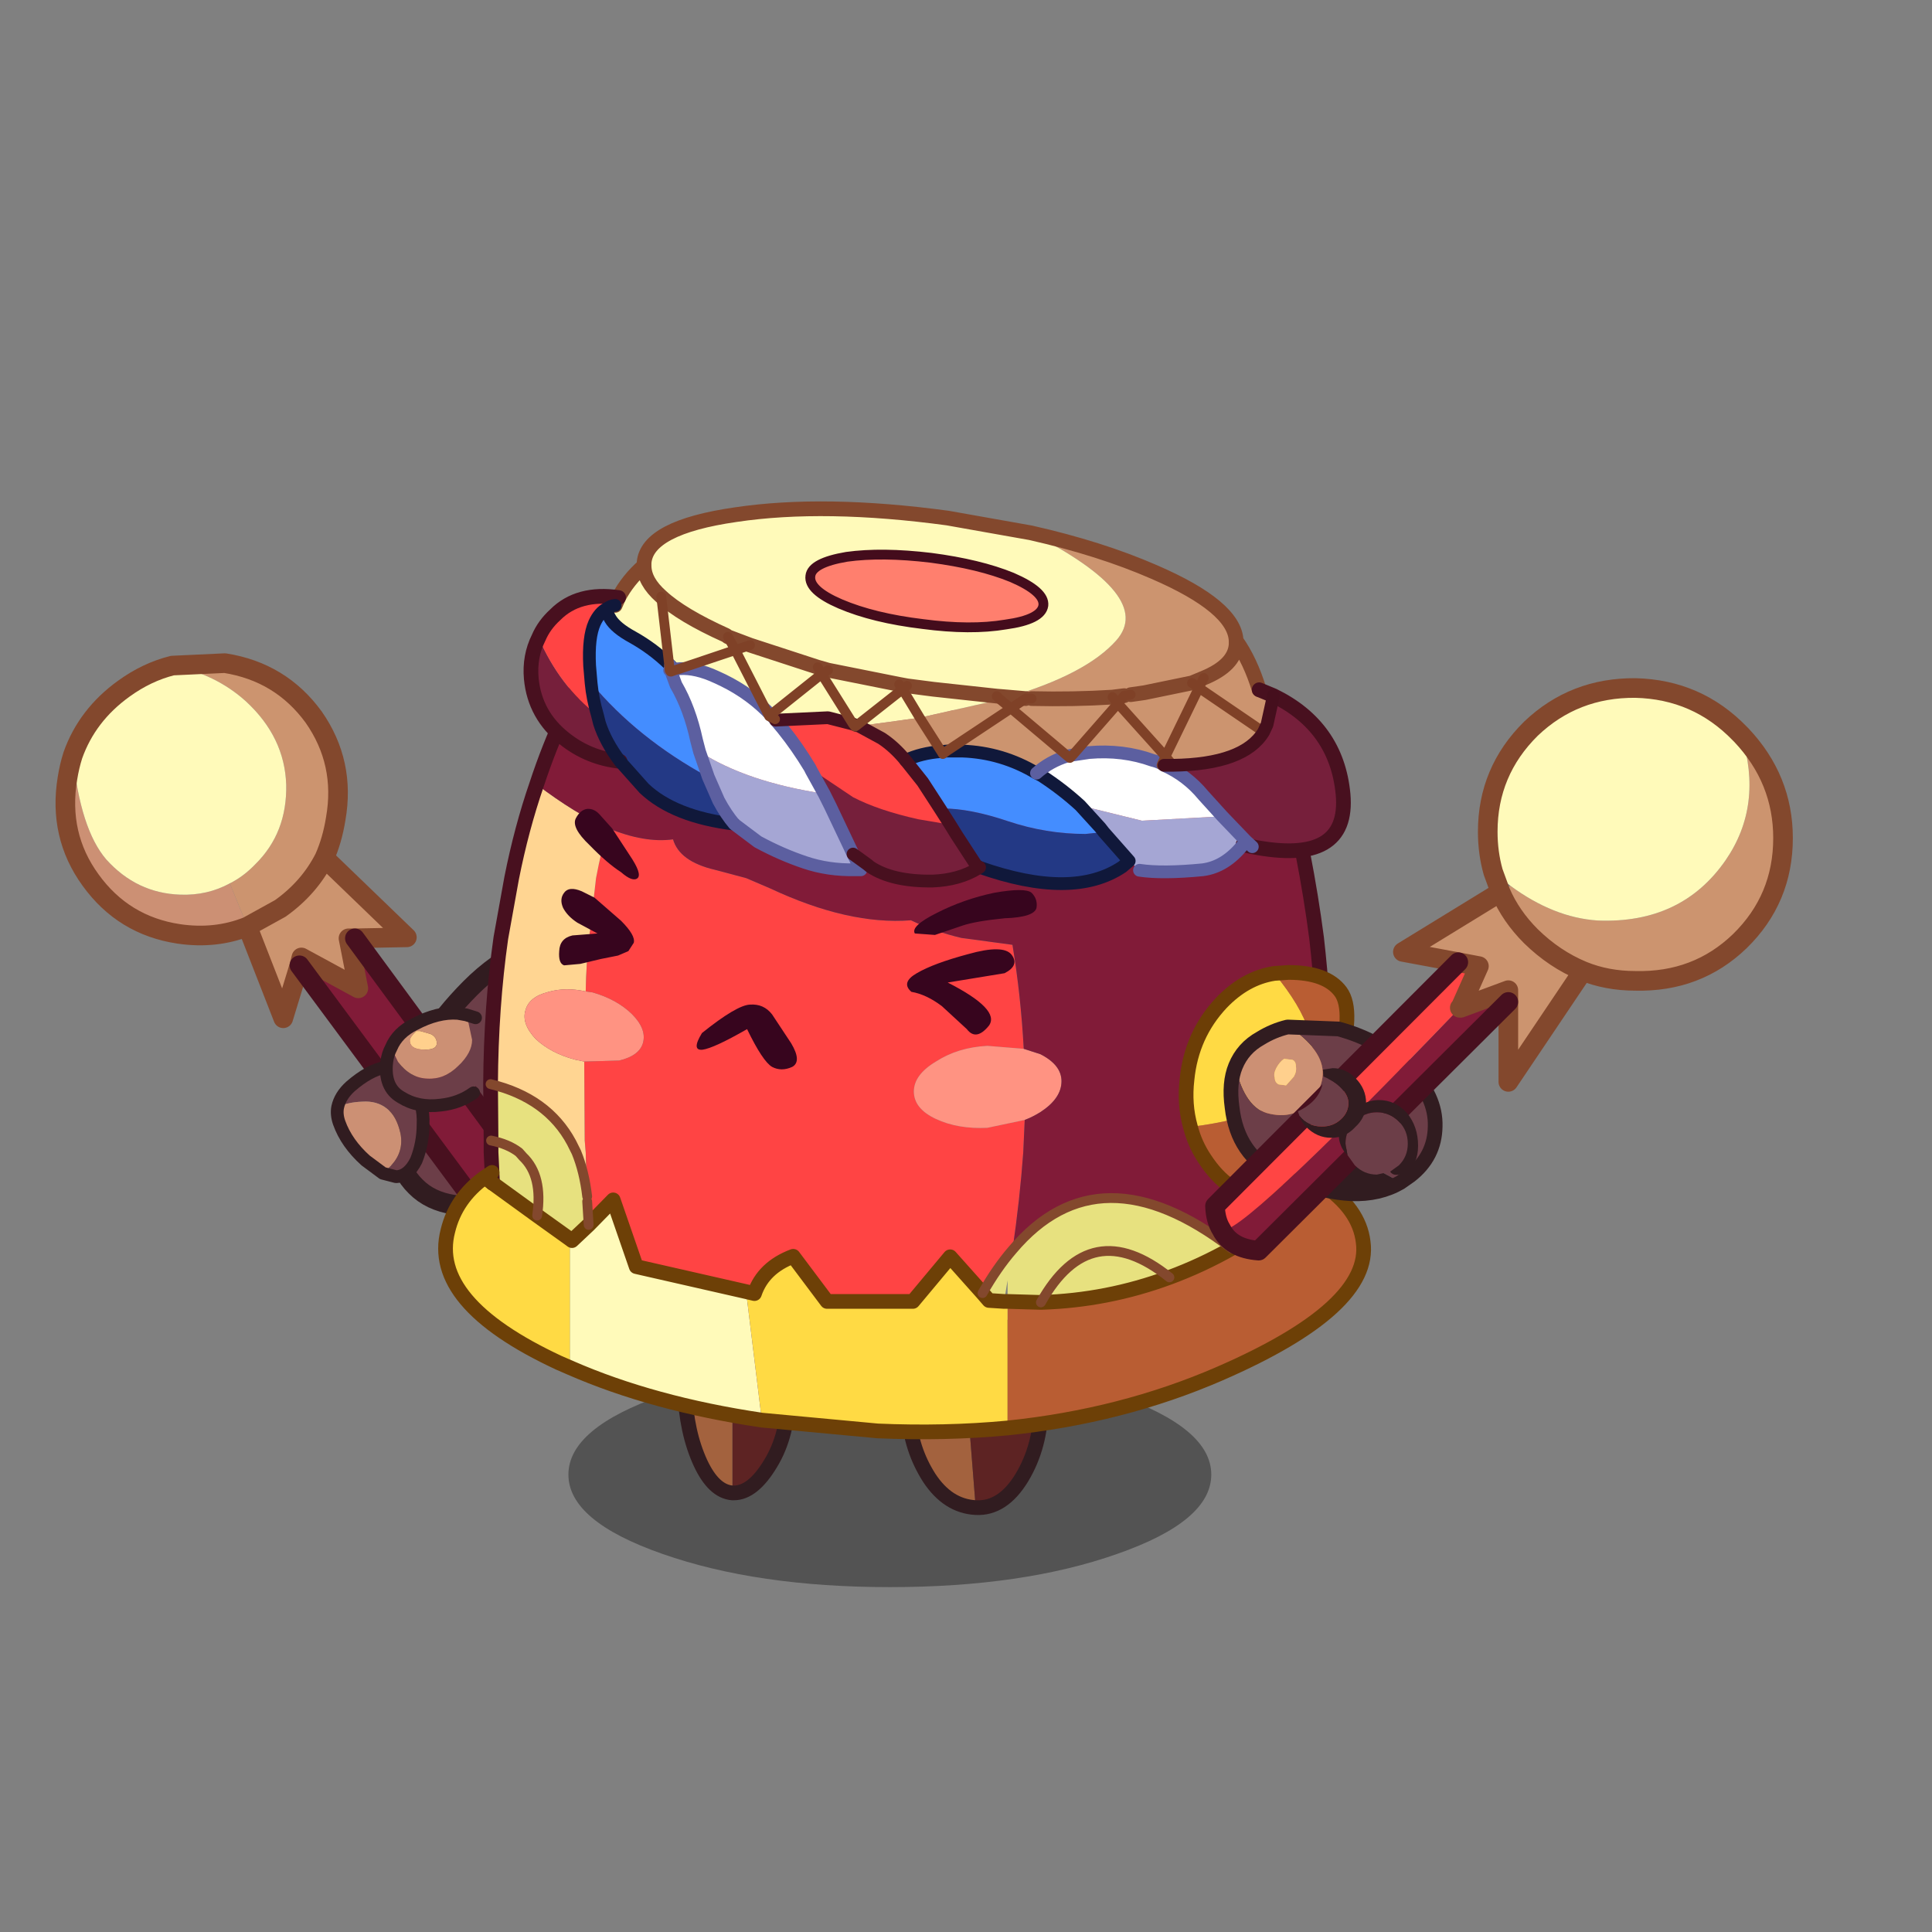 <svg xmlns:ffdec="https://www.free-decompiler.com/flash" xmlns:xlink="http://www.w3.org/1999/xlink" ffdec:objectType="frame" height="90" width="90" xmlns="http://www.w3.org/2000/svg"><rect width="100%" height="100%" fill="#808080" stroke="none"/><use ffdec:characterId="19" height="53.3" transform="translate(-1.15 21.3)" width="92.05" xlink:href="#a"/><defs><g id="a" transform="translate(1.15 -21.3)"><use ffdec:characterId="1" height="28.75" transform="matrix(.393 0 0 .364 26.479 63.469)" width="76.2" xlink:href="#b"/><use ffdec:characterId="3" height="29.1" transform="translate(17.993 43.343) scale(.457)" width="29.25" xlink:href="#c"/><use ffdec:characterId="5" height="63.1" transform="translate(2.593 30.343) scale(.457)" width="53.15" xlink:href="#d"/><use ffdec:characterId="7" height="21.95" transform="translate(31.557 59.857) scale(.457)" width="12.05" xlink:href="#e"/><use ffdec:characterId="9" height="21.15" transform="translate(41.957 60.907) scale(.457)" width="15.05" xlink:href="#f"/><use ffdec:characterId="11" height="95.6" transform="translate(20.407 23.357) scale(.457)" width="95.1" xlink:href="#g"/><use ffdec:characterId="12" height="26.55" transform="translate(26.05 37.681) scale(.457)" width="48.7" xlink:href="#h"/><use ffdec:characterId="14" height="24.35" transform="translate(54.907 44.957) scale(.457)" width="17.9" xlink:href="#i"/><use ffdec:characterId="16" height="18.7" transform="translate(57.007 47.407) scale(.457)" width="22.3" xlink:href="#j"/><use ffdec:characterId="18" height="59.35" transform="translate(56.143 31.593) scale(.457)" width="59.9" xlink:href="#k"/></g><g id="l"><path d="M26.95 11.75q-.7 3.9-4.7 8.6-4 4.7-10.55 6.2Q4.95 28.1 2 25.1q-3.05-3-1.4-9.05Q2.2 10.3 7.55 4.9 12.9-.45 18.65.05q5.8.3 7.45 4 1.75 3.6.85 7.7" fill="#6c3e48" fill-rule="evenodd" transform="translate(1 1)"/><path d="M27.95 12.75q-.7 3.9-4.7 8.6-4 4.7-10.55 6.2Q5.95 29.1 3 26.1q-3.05-3-1.4-9.05Q3.2 11.3 8.55 5.9 13.9.55 19.65 1.05q5.8.3 7.45 4 1.75 3.6.85 7.7z" fill="none" stroke="#311c20" stroke-linecap="round" stroke-linejoin="round" stroke-width="2"/></g><g id="m"><path d="M18.55 27.05q-3.25 1.3-7 .75-5.65-.85-9-5.5Q-.75 17.75.2 11.95.4 10.7.75 9.6q.75 7.5 3.4 10.6 3.1 3.45 7.55 3.6 2.75.1 5.05-1.15l1.8 4.4" fill="#cc9074" fill-rule="evenodd" transform="translate(1 1)"/><path d="M29.5 28.25 51.15 57.7q-1 3.7-5 3.4L23.85 31l.2-.8 5.8 3.15-1-5.1h.65" fill="#811b38" fill-rule="evenodd" transform="translate(1 1)"/><path d="M10.9.45 16.25.2q5.7.9 9.05 5.5 3.25 4.65 2.25 10.35-.35 2.2-1.15 4l8.4 8.1-5.3.1h-.65l1 5.1-5.8-3.15-.2.8-1.65 5.4-3.65-9.35-1.8-4.4q1.4-.7 2.6-1.95 3.25-3.2 3.15-8.1-.15-4.85-4.1-8.5-3.1-2.8-7.5-3.65m15.5 19.6q-1.55 3.05-4.5 5.15l-3.35 1.85 3.35-1.85q2.95-2.1 4.5-5.15" fill="#cc946f" fill-rule="evenodd" transform="translate(1 1)"/><path d="M.75 9.6q1.45-4.1 5.2-6.8Q8.3 1.1 10.9.45q4.4.85 7.5 3.65 3.95 3.65 4.1 8.5.1 4.9-3.15 8.1-1.2 1.25-2.6 1.95-2.3 1.25-5.05 1.15-4.45-.15-7.55-3.6Q1.5 17.1.75 9.6" fill="#fffaba" fill-rule="evenodd" transform="translate(1 1)"/><path d="m11.9 1.45 5.35-.25q5.7.9 9.05 5.5 3.25 4.65 2.25 10.35-.35 2.2-1.15 4l8.4 8.1-5.3.1h-.65l1 5.1-5.8-3.15-.2.8-1.65 5.4-3.65-9.35q-3.25 1.3-7 .75-5.65-.85-9-5.5-3.3-4.55-2.35-10.35.2-1.25.55-2.35 1.45-4.1 5.2-6.8Q9.3 2.1 11.9 1.45m7.65 26.6 3.35-1.85q2.95-2.1 4.5-5.15" fill="none" stroke="#83482d" stroke-linecap="round" stroke-linejoin="round" stroke-width="2"/><path d="M30.5 29.25 52.15 58.7q-1 3.7-5 3.4L24.85 32" fill="none" stroke="#48101f" stroke-linecap="round" stroke-linejoin="round" stroke-width="2"/><path d="M27.75 45.45q.25-1.15 1.3-2.1 1.9-1.65 3.55-1.95 1.7-.3 2.85 1.75 1.1 2 1 4.05 0 1.95-.7 3.7-.8 1.6-2.05 1.65l-1.35-.35.9-.85q1.25-1.4.9-3.2-.4-1.8-1.4-2.55-1-.8-2.5-.7-1.45.05-2.5.55" fill="#6c3e48" fill-rule="evenodd" transform="translate(1 1)"/><path d="m32.35 52.2-1.75-1.3q-1.95-1.75-2.7-3.85-.3-.85-.15-1.6 1.05-.5 2.5-.55 1.5-.1 2.5.7 1 .75 1.4 2.55.35 1.8-.9 3.2l-.9.85" fill="#cc9074" fill-rule="evenodd" transform="translate(1 1)"/><path d="m33.35 53.2-1.75-1.3q-1.95-1.75-2.7-3.85-.3-.85-.15-1.6.25-1.15 1.3-2.1 1.9-1.65 3.55-1.95 1.7-.3 2.85 1.75 1.1 2 1 4.05 0 1.95-.7 3.7-.8 1.6-2.05 1.65l-1.35-.35z" fill="none" stroke="#311c20" stroke-linecap="round" stroke-linejoin="round" stroke-width="1.3"/><path d="M41.6 44q-1.45 1.05-3.35 1.25-2.3.3-4.05-.8-1.75-1-1.45-3.6.1-.8.45-1.45l.7 1.45q1.25 1.65 3 1.7 1.75.1 3.15-1.3 1.4-1.35 1.4-2.65L41 36.5l-.15-.45.95.3q.8 5-.2 7.65" fill="#6c3e48" fill-rule="evenodd" transform="translate(1 1)"/><path d="M36.15 37.7h-.4q-.65.65-.65.95 0 .95 1.55.95 1.2 0 1.2-.65T37.2 38l-1.05-.3m-2.95 1.7q.65-1.55 2.4-2.4 2.35-1.25 4.4-1.1l.85.15.15.45.45 2.1q0 1.3-1.4 2.65-1.4 1.4-3.15 1.3-1.75-.05-3-1.7l-.7-1.45" fill="#cc9074" fill-rule="evenodd" transform="translate(1 1)"/><path d="m36.15 37.7 1.05.3q.65.3.65.95 0 .65-1.2.65-1.55 0-1.55-.95 0-.3.65-.95h.4" fill="#ffd08d" fill-rule="evenodd" transform="translate(1 1)"/><path d="M42.6 45q-1.45 1.05-3.35 1.25-2.3.3-4.05-.8-1.75-1-1.45-3.6.1-.8.45-1.45.65-1.55 2.4-2.4 2.35-1.25 4.4-1.1l.85.15.95.3" fill="none" stroke="#311c20" stroke-linecap="round" stroke-linejoin="round" stroke-width="1.3"/></g><g id="n"><path d="M4.85 0H5q1.95 0 3.75 3.05t1.8 7.25q0 4.2-1.8 7.15-1.8 3-3.75 3h-.15V0" fill="#5d2323" fill-rule="evenodd" transform="translate(.75 .75)"/><path d="M4.85 20.45q-1.9-.15-3.25-3.05Q.15 14.25 0 10q-.15-4.25 1.45-7.1Q2.95.15 4.85 0v20.45" fill="#a3623e" fill-rule="evenodd" transform="translate(.75 .75)"/><path d="M5.6.75h.15Q7.7.75 9.5 3.8t1.8 7.25q0 4.2-1.8 7.15-1.8 3-3.75 3H5.6q-1.9-.15-3.25-3.05Q.9 15 .75 10.75.6 6.5 2.2 3.65 3.7.9 5.6.75z" fill="none" stroke="#311c20" stroke-linecap="round" stroke-linejoin="round" stroke-width="1.5"/></g><g id="o"><path d="M6.9 19.65q-2.85-.15-4.75-3.05Q.3 13.7.05 10.15q-.25-3.5 1.45-7Q2.9.35 5.35.05l1.55 19.6" fill="#a3623e" fill-rule="evenodd" transform="translate(.75 .75)"/><path d="M5.35.05h1.1Q9.65.4 11.6 2.8q1.85 2.3 1.95 6.45 0 4.1-1.95 7.35-1.95 3.2-4.7 3.05L5.35.05" fill="#5d2323" fill-rule="evenodd" transform="translate(.75 .75)"/><path d="M6.1.8h1.1q3.2.35 5.15 2.75Q14.2 5.85 14.3 10q0 4.1-1.95 7.35-1.95 3.2-4.7 3.05-2.85-.15-4.75-3.05-1.85-2.9-2.1-6.45-.25-3.5 1.45-7Q3.65 1.1 6.1.8z" fill="none" stroke="#311c20" stroke-linecap="round" stroke-linejoin="round" stroke-width="1.5"/></g><g id="p"><path d="M16.55 32.55q3.75 1.55 6.65 1.15.65 2.25 4.25 3.1l3.2.85 2.45 1.05q8 3.75 14.35 3.25 2.4 1.15 5.15 1.8l5.2.7q.85 5.15 1.15 10.6l-3.7-.3q-3 .15-5.25 1.6-2.25 1.35-2.25 3.05 0 1.75 2.25 2.8 2.25 1.05 5.25.9l3.8-.8-.15 3.3q-.35 4.85-1.1 9.95-1.6 1.85-3.05 4.4l-3.3-3.7-3.8 4.55H38.9l-3.45-4.6Q32.4 77.35 31.5 80l-.85-.2-11.2-2.55-2.35-6.8L14.6 73l-.15-2.4v-.5l-.15-4.5-.1-1.2-.05-8.05 3.55-.1q2.1-.5 2.45-1.85.35-1.4-1.15-2.9-1.55-1.5-4-2.2l-.7-.1q.05-2.9.35-5.45l.7-6.1q.55-2.9 1.2-5.1" fill="#f44" fill-rule="evenodd" transform="translate(.75 .75)"/><path d="M9.3 28.1q3.95 3 7.25 4.45-.65 2.2-1.2 5.1l-.7 6.1q-.3 2.55-.35 5.45-2.05-.45-3.8.05-2 .5-2.35 1.9-.4 1.35 1.05 2.9 1.55 1.45 4 2.1l.95.2.05 8.05.1 1.2.15 4.5q-.3-2.55-1.1-4.5l-.5-1q-2.45-4.55-8.25-5.95.05-7.9 1.05-14.9l1.1-6.1q1-5.05 2.55-9.55" fill="#ffd592" fill-rule="evenodd" transform="translate(.75 .75)"/><path d="m58.95 55.05 1.7.55q2.15 1.1 2.15 2.75 0 1.75-2.15 3.15-.8.5-1.6.8l-3.8.8q-3 .15-5.25-.9t-2.25-2.8q0-1.7 2.25-3.05 2.25-1.45 5.25-1.6l3.7.3m-44.8 1.3-.95-.2q-2.45-.65-4-2.1-1.45-1.55-1.05-2.9.35-1.4 2.35-1.9 1.75-.5 3.8-.05l.7.1q2.45.7 4 2.2 1.5 1.5 1.15 2.9-.35 1.35-2.45 1.85l-3.55.1" fill="#ff9382" fill-rule="evenodd" transform="translate(.75 .75)"/><path d="M80.15 75.4q4.5-2.55 8.7-6.15l.45-.45q3.85 2.55 4.25 5.95.9 6.65-14.6 13.4-10 4.35-21.65 5.55V80.8l3.4.1q6.75-.2 13.1-2.55 3.25-1.2 6.35-2.95" fill="#b95d33" fill-rule="evenodd" transform="translate(.75 .75)"/><path d="M57.3 93.7q-6.4.6-13.25.3l-11.8-1.1-1.6-13.1.85.2q.9-2.65 3.95-3.8l3.45 4.6h8.75l3.8-4.55 3.3 3.7.65.75 1.55.1h.35v12.9m-44.6-6.15-1.15-.5Q-1.65 80.9.25 73.6q.8-3.3 3.75-5.45l.8.6 4.55 3.3 3.35 2.4v13.1" fill="#ffda44" fill-rule="evenodd" transform="translate(.75 .75)"/><path d="M32.25 92.9q-11.1-1.65-19.55-5.35v-13.1l.2.15 1.7-1.6 2.5-2.55 2.35 6.8 11.2 2.55 1.6 13.1" fill="#fffaba" fill-rule="evenodd" transform="translate(.75 .75)"/><path d="M57.8 75.55q8.85-10.5 22.35-.15-3.1 1.75-6.35 2.95-8.05-6.45-13.1 2.55 5.05-9 13.1-2.55-6.35 2.35-13.1 2.55l-3.4-.1v-2.15l-.35 2.15-1.55-.1-.65-.75q1.45-2.55 3.05-4.4m-53.05-7.9-.1-2.05v-1.2l-.05-5.75q5.8 1.4 8.25 5.95l.5 1q.8 1.95 1.1 4.5v.5l.15 2.4-1.7 1.6-.2-.15-3.35-2.4-4.55-3.3-.05-1.1m-.1-3.25q1.75.35 2.85 1.2l.4.45q2.05 1.95 1.45 6 .6-4.05-1.45-6l-.4-.45q-1.1-.85-2.85-1.2" fill="#e7e17f" fill-rule="evenodd" transform="translate(.75 .75)"/><path d="M85.4 26.25q2.3 9.05 3.4 17.5 1.5 13.05.15 24.85l-.1.65q-4.2 3.6-8.7 6.15-13.5-10.35-22.35.15.75-5.1 1.1-9.95l.15-3.3q.8-.3 1.6-.8 2.15-1.4 2.15-3.15 0-1.65-2.15-2.75l-1.7-.55q-.3-5.45-1.15-10.6l-5.2-.7q-2.75-.65-5.15-1.8-6.35.5-14.35-3.25l-2.45-1.05-3.2-.85q-3.6-.85-4.25-3.1-2.9.4-6.65-1.15-3.3-1.45-7.25-4.45 2.5-7.6 6.45-13.8L85.4 26.25" fill="#811b38" fill-rule="evenodd" transform="translate(.75 .75)"/><path d="m89.6 70 .1-.65q1.35-11.8-.15-24.85-1.1-8.45-3.4-17.5M16.5 15.05q-3.95 6.2-6.45 13.8-1.55 4.5-2.55 9.55l-1.1 6.1q-1 7-1.05 14.9l.05 5.75v1.2l.1 2.05.05 1.1" fill="none" stroke="#48101f" stroke-linecap="round" stroke-linejoin="round" stroke-width="1.5"/><path d="M80.9 76.15q4.5-2.55 8.7-6.15l.45-.45-.35-.2m.35.2q3.85 2.55 4.25 5.95.9 6.65-14.6 13.4-10 4.35-21.65 5.55-6.4.6-13.25.3L33 93.65Q21.9 92 13.45 88.3l-1.15-.5Q-.9 81.65 1 74.35q.8-3.3 3.75-5.45l.75-.5m52.2 13.15h.35l3.4.1q6.75-.2 13.1-2.55 3.25-1.2 6.35-2.95m-23.2 5.4-1.55-.1-.65-.75-3.3-3.7-3.8 4.55h-8.75l-3.45-4.6q-3.05 1.15-3.95 3.8l-.85-.2L20.2 78l-2.35-6.8-2.5 2.55-1.7 1.6-.2-.15-3.35-2.4-4.55-3.3-.8-.6" fill="none" stroke="#6d4007" stroke-linecap="round" stroke-linejoin="round" stroke-width="1.5"/><path d="M57.8 75.55q8.85-10.5 22.35-.15M60.7 80.9q5.05-9 13.1-2.55M14.45 70.6l.15 2.4m-5.25-.95q.6-4.05-1.45-6l-.4-.45q-1.1-.85-2.85-1.2m-.05-5.75q5.8 1.4 8.25 5.95l.5 1q.8 1.95 1.1 4.5m40.3 9.85q1.45-2.55 3.05-4.4" fill="none" stroke="#83482d" stroke-linecap="round" stroke-linejoin="round" transform="translate(.75 .75)"/><path d="M14.85 17.75q4.7 5.65 11.95 9.6l1.05 2.4q.75 1.4 1.6 2.4-6.15-.75-9.2-3.65l-2.45-2.75q-1.5-2-2.1-3.9l-.2-.8q-.5-1.7-.65-3.3m36.6 14.45-1.05-1.65h.3q2.8 0 6.65 1.3 3.9 1.3 7.9 1.3l1.85-.2 2.6 2.95-.7.6q-5.05 3.4-14.55.05l-.3-.15-2.05-3.15-.65-1.05" fill="#233985" fill-rule="evenodd" transform="translate(.75 .75)"/><path d="m15.5 21.05.2.8q.6 1.9 2.1 3.9-3.2-.35-5.65-2.3-3.05-2.4-3.4-6.15-.2-2.25.75-4.15 2.15 4.95 6 7.9m21.95 5.6 4.1 2.75q2.6 1.35 6.65 2.25l3.25.55.65 1.05 2.05 3.15.15.25q-1.95 1.2-4.65 1.3-4.1.05-6.35-1.45l-.3-.25-1.45-1.05-2.3-4.85-.65-1.3-1.3-2.35.15-.05m45.95-3.9.35-.75.65-2.95q6.45 3.15 7.1 10.05.65 7.3-9.25 5.35l-.6-.55-.15-.15-2.3-2.4-1.95-2.15q-1.65-2-4-3.05h.9q7.25-.1 9.25-3.4" fill="#761f3b" fill-rule="evenodd" transform="translate(.75 .75)"/><path d="M16.5 10.15q-.8.4-1.3 1.5-.65 1.45-.5 4.35l.15 1.75q.15 1.6.65 3.3-3.85-2.95-6-7.9.55-1.3 1.7-2.35 2.35-2.35 6.45-1.75l-.35.8q-.45.05-.8.3m25.05 11.8.2.25.4-.05 2.3 1.25q1.3.85 2.45 2.25l1.75 2.2 1.75 2.7 1.05 1.65-3.25-.55q-4.05-.9-6.65-2.25l-4.1-2.75-.3-.25q-1.3-2.15-2.75-3.95l-.75-.9L39 21.3l2.55.65" fill="#f44" fill-rule="evenodd" transform="translate(.75 .75)"/><path d="m26.8 27.35-.9-2.6q4.8 3.1 12.7 4.3l.65 1.3 2.3 4.85.8 1.6h-.6q-2.75.05-5.1-.75-2.4-.8-4.8-2.1l-2.4-1.8q-.85-1-1.6-2.4l-1.05-2.4m52.4 4 2.3 2.4.15.15-.35.35q-1.8 2.25-4.1 2.55-4.1.4-6.45.05l-1.05-.95-2.6-2.95-.35-.45-2.05-2.25L71 31.8l8.2-.45" fill="#a5a6d4" fill-rule="evenodd" transform="translate(.75 .75)"/><path d="m25.9 24.75-.3-1.15q-.7-3.25-2.1-5.65L23 16.6l.4-.15.5-.15q1.65-.1 3.7.85 2.95 1.3 5.1 3.4l.3.6.6.3.05.1.75.9q1.45 1.8 2.75 3.95l.15.3 1.3 2.35q-7.9-1.2-12.7-4.3M73.05 26l-.05.15h.25q2.35 1.05 4 3.05l1.95 2.15-8.2.45-6.3-1.55q-1.8-1.65-3.95-3.05l-.5-.25q1.35-1.2 3.15-1.75l.25.2.3-.3 1.65-.25q3.45-.3 6.5.8.45.1.95.35" fill="#fff" fill-rule="evenodd" transform="translate(.75 .75)"/><path d="M57.4 19.2q7.95-2.35 11-5.8 3.95-4.5-8.75-10.95 7.1 1.6 12.6 4 8.2 3.55 8.35 7 1.45 2.05 2.35 5l1.45.6-.65 2.95-.35.75-6.6-4.5 6.6 4.5q-2 3.3-9.25 3.4l-.75-.9 3.4-7-3.4 7-4.85-5.4 4.85 5.4-.35.75q-.5-.25-.95-.35-3.05-1.1-6.5-.8l-1.65.25-.55.1-5.75-4.85-6.55 4.35 6.55-4.35 5.75 4.85q-1.8.55-3.15 1.75-3.5-2.1-7.55-2.25h-1.6l-.55.05-2.2-3.45 2.2 3.45q-2.05.15-3.65.9-1.15-1.4-2.45-2.25l-2.3-1.25 6.2-.85 8.2-1.85 1.1.9 1.5-1-1.75-.15m19.9-1.95q3.15-1.3 3.3-3.4v-.4.4q-.15 2.1-3.3 3.4l-1.2.5.7.5.5-1m-7.45 1.7 1.4-.2 4.85-1-4.85 1-1.4.2-.65.1.65-.1m-1.3.9.65-.8-1.2.15.55.65-4.6 5.25 4.6-5.25m-8.8-.5q4.3.1 8.25-.15-3.95.25-8.25.15h-.6.6" fill="#cc946f" fill-rule="evenodd" transform="translate(.75 .75)"/><path d="M40.9 4.9q-3.55.6-3.7 1.95Q37 8.3 40.25 9.7q3.4 1.45 8.4 2.05 4.9.65 8.45.05 3.65-.5 3.85-1.95.15-1.4-3.2-2.85-3.3-1.35-8.25-2-5-.6-8.6-.1M22 8.95q2.05 1.9 6.6 3.95l.2.15-.2-.15q-4.55-2.05-6.6-3.95l.8 6.9-.8-6.9Q20.25 7.4 20.25 5.8q0 1.6 1.75 3.15m1.3 7.4-.35-.35-.15-.15q-1.65-1.6-3.7-2.75-1.75-.95-2.3-1.9l.5-1.35.35-.8q.95-1.8 2.6-3.25v-.3q.3-3.6 9.35-4.9 9.05-1.35 21.6.35l8.45 1.5Q72.35 8.9 68.4 13.4q-3.05 3.45-11 5.8l-1.2-.1-6.45-.7-2.7-.35 2.7.35 6.45.7.35.35-8.2 1.85-6.2.85-.25-.05-.35-.15L39 21.3l-5.35.25-.05-.1-.45-.45-.45-.45q-2.15-2.1-5.1-3.4-2.05-.95-3.7-.85l-.6.05m6.25-1.95-5.65 1.9 5.65-1.9 3.15 6.15-3.15-6.15 1.5-.5-2.25-.85.75 1.35m8.4 1.75-6.9-2.25 6.9 2.25.4.7.65-.4-1.05-.3m8.3 1.75L39 16.45l7.25 1.45.35.5 1.75 2.9-1.75-2.9q.25-.25.45-.35l-.8-.15m.35.5-4.7 3.7 4.7-3.7M33.15 21l5.2-4.15 3.2 5.1-3.2-5.1-5.2 4.15" fill="#fffaba" fill-rule="evenodd" transform="translate(.75 .75)"/><path d="M40.9 4.9q3.6-.5 8.6.1 4.95.65 8.25 2 3.35 1.45 3.2 2.85-.2 1.45-3.85 1.95-3.55.6-8.45-.05-5-.6-8.4-2.05Q37 8.3 37.2 6.85q.15-1.35 3.7-1.95" fill="#ff7f6e" fill-rule="evenodd" transform="translate(.75 .75)"/><path d="M16.8 11.2q.55.95 2.3 1.9 2.05 1.15 3.7 2.75l.05.6.1.15H23l.5 1.35q1.4 2.4 2.1 5.65l.3 1.15.9 2.6q-7.25-3.95-11.95-9.6L14.7 16q-.15-2.9.5-4.35.5-1.1 1.3-1.5-.05.5.3 1.05m33.6 19.35-1.75-2.7-1.75-2.2q1.6-.75 3.65-.9l.15.25.4-.3h1.6q4.05.15 7.55 2.25l.5.25q2.15 1.4 3.95 3.05l2.05 2.25.35.45-1.85.2q-4 0-7.9-1.3-3.85-1.3-6.65-1.3h-.3" fill="#448dff" fill-rule="evenodd" transform="translate(.75 .75)"/><path d="m29.55 13.8-.2-.15q-4.55-2.05-6.6-3.95Q21 8.15 21 6.55v-.3q.3-3.6 9.35-4.9Q39.4 0 51.95 1.7l8.45 1.5q7.1 1.6 12.6 4 8.2 3.55 8.35 7v.4q-.15 2.1-3.3 3.4l-1.2.5-4.85 1-1.4.2m-41.05-5.9 2.25.85 6.9 2.25 1.05.3L47 18.65l.8.15 2.7.35 6.45.7 1.2.1 1.75.15M18.4 9.8Q19.35 8 21 6.55M18.4 9.8l-.35.8m65.65 8.6q-.9-2.95-2.35-5m-12.6 5.75q-3.95.25-8.25.15m9.45-.3-1.2.15" fill="none" stroke="#83482d" stroke-linecap="round" stroke-linejoin="round" stroke-width="1.5"/><path d="M40.9 4.9q3.6-.5 8.6.1 4.95.65 8.25 2 3.35 1.45 3.2 2.85-.2 1.45-3.85 1.95-3.55.6-8.45-.05-5-.6-8.4-2.05Q37 8.3 37.2 6.85q.15-1.35 3.7-1.95" fill="none" stroke="#440c1c" stroke-linecap="round" stroke-linejoin="round" transform="translate(.75 .75)"/><path d="M10.25 13.9q.55-1.3 1.7-2.35Q14.3 9.2 18.4 9.8m.15 16.7q-3.2-.35-5.65-2.3-3.05-2.4-3.4-6.15-.2-2.25.75-4.15m74.9 5.9-1.45-.6m-.7 16q9.9 1.95 9.25-5.35-.65-6.9-7.1-10.05M83 35.2l-.95-.2" fill="none" stroke="#48101f" stroke-linecap="round" stroke-linejoin="round" stroke-width="1.5"/><path d="m23.55 16.6.15.15.35.35.1.1m-6.6-5.25q.55.95 2.3 1.9 2.05 1.15 3.7 2.75m-6.3-5.7q-.8.4-1.3 1.5-.65 1.45-.5 4.35l.15 1.75q.15 1.6.65 3.3l.2.8q.6 1.9 2.1 3.9L21 29.25q3.05 2.9 9.2 3.65M18.05 10.6q-.45.05-.8.3-.05.5.3 1.05M51.3 25.5l.55-.05h1.6q4.05.15 7.55 2.25l.5.25q2.15 1.4 3.95 3.05l2.05 2.25.35.45 2.6 2.95-.7.6q-5.05 3.4-14.55.05l-.3-.15M51.3 25.5q-2.05.15-3.65.9" fill="none" stroke="#10183a" stroke-linecap="round" stroke-linejoin="round" stroke-width="1.3"/><path d="m24.05 17.1.6-.05q1.65-.1 3.7.85 2.95 1.3 5.1 3.4l.45.45.45.45.05.1.75.9q1.45 1.8 2.75 3.95l.15.3 1.3 2.35.65 1.3 2.3 4.85.8 1.6h-.6q-2.75.05-5.1-.75-2.4-.8-4.8-2.1l-2.4-1.8q-.85-1-1.6-2.4l-1.05-2.4-.9-2.6-.3-1.15q-.7-3.25-2.1-5.65l-.5-1.35-.05-.15v-.45m-.1.45h.1l.35-.1m49.75 9.65.2.15q2.35 1.05 4 3.05l1.95 2.15 2.3 2.4.15.15.6.55m-18.85-9.25.55-.1 1.65-.25q3.45-.3 6.5.8.45.1.95.35M61 27.7q1.35-1.2 3.15-1.75M71.5 37.6q2.35.35 6.45-.05 2.3-.3 4.1-2.55l.35-.35" fill="none" stroke="#5c5fa0" stroke-linecap="round" stroke-linejoin="round" stroke-width="1.3"/><path d="m42.3 22.7.35.15.25.05 2.3 1.25q1.3.85 2.45 2.25l1.75 2.2 1.75 2.7 1.05 1.65.65 1.05 2.05 3.15.15.25q-1.95 1.2-4.65 1.3-4.1.05-6.35-1.45l-.3-.25-1.45-1.05m0-13.25-2.55-.65-5.35.25m20.8 15-.15.1" fill="none" stroke="#48101f" stroke-linecap="round" stroke-linejoin="round" stroke-width="1.3"/><path d="m22 8.95.8 6.9.05.6.1.15H23l.4-.15.5-.15 5.65-1.9-.75-1.35m3.9 7.5-3.15-6.15 1.5-.5m6.9 2.25.4.7.65-.4m2.9 5.65 4.7-3.7-.35-.5m-4.5 4.3-.2-.25-3.2-5.1-5.2 4.15-.15.15.6.3m8.15.75.15-.1m6.45-.8-1.75-2.9q.25-.25.45-.35m-14.35 2.5.3.6m44.3-3.9-.5 1 6.6 4.5m-7.3-5 .7.5-3.4 7 .75.9m-4.3-7.2-.65.1-.65.8 4.85 5.4-.35.75-.05.15m-16.45-6.7 1.1.9 1.5-1h.6m-3.55-.25.35.35m-8.2 1.85 2.2 3.45.15.25.4-.3 6.55-4.35 5.75 4.85.25.2.3-.3 4.6-5.25-.55-.65" fill="none" stroke="#7f4127" stroke-linecap="round" stroke-linejoin="round" transform="translate(.75 .75)"/><path d="m84.15 23.5.35-.75.65-2.95M74.9 26.9q7.25-.1 9.25-3.4M74 26.9h.9" fill="none" stroke="#450f1d" stroke-linecap="round" stroke-linejoin="round" stroke-width="1.3"/></g><g id="q"><path d="m9 .1 1.45-.1q3.85 0 5.3 1.95 1.45 1.95-.3 7.85l-3.2 9.65q-1.35 3.7-4.7 3.4Q4.3 22.65 1.9 19q-1-1.5-1.45-3.25Q19.85 13.3 9 .1" fill="#b95d33" fill-rule="evenodd" transform="translate(.75 .75)"/><path d="M.45 15.75Q-.2 13.45.1 10.9q.45-4.55 3.5-7.8Q6.05.55 9 .1 19.85 13.3.45 15.75" fill="#ffda44" fill-rule="evenodd" transform="translate(.75 .75)"/><path d="m9.75.85 1.45-.1q3.85 0 5.3 1.95 1.45 1.95-.3 7.85L13 20.2q-1.35 3.7-4.7 3.4-3.25-.2-5.65-3.85-1-1.5-1.45-3.25-.65-2.3-.35-4.85.45-4.55 3.5-7.8 2.45-2.55 5.4-3z" fill="none" stroke="#6c3e06" stroke-linecap="round" stroke-linejoin="round" stroke-width="1.5"/></g><g id="r"><path d="m5.75.2 5.2.2q4.4 1.2 7.15 4.05 2.8 2.85 2.7 5.9-.05 3.05-2.55 5l-1 .7q-3.85-2.3-5.85-2.3-1.55 0-3.25 1.15l-1.3 1.15L6.6 16l-1.85-.8Q.65 13.25.1 8.4q-.35-2.5.35-4.2 1 4.35 3.5 4.85 2.9.65 4.6-1.8 1.7-2.55-.25-4.95Q7.05.85 5.75.2" fill="#6c3e48" fill-rule="evenodd" transform="translate(.75 .75)"/><path d="M.45 4.2Q1.2 2.35 3 1.35 4.3.55 5.75.2q1.3.65 2.55 2.1 1.95 2.4.25 4.95-1.7 2.45-4.6 1.8-2.5-.5-3.5-4.85m4.15.2q-.3.6-.15.95 0 .5.4.7l.75.1.8-.9q.3-.55.2-1.05 0-.5-.35-.65l-.85-.1q-.45.3-.8.95" fill="#cc9074" fill-rule="evenodd" transform="translate(.75 .75)"/><path d="M4.6 4.4q.35-.65.8-.95l.85.1q.35.15.35.65.1.5-.2 1.05l-.8.9-.75-.1q-.4-.2-.4-.7Q4.3 5 4.6 4.4" fill="#ffd08d" fill-rule="evenodd" transform="translate(.75 .75)"/><path d="M17.25 16.05q-2.15 1.25-5 1.15-2.6-.15-5.4-1.15l1.3-1.15q1.7-1.15 3.25-1.15 2 0 5.85 2.3" fill="#311c20" fill-rule="evenodd" transform="translate(.75 .75)"/><path d="M1.2 4.95Q1.95 3.1 3.75 2.1 5.05 1.3 6.5.95l5.2.2q4.4 1.2 7.15 4.05 2.8 2.85 2.7 5.9-.05 3.05-2.55 5l-1 .7q-2.15 1.25-5 1.15-2.6-.15-5.4-1.15m-.25-.05-1.85-.8Q1.4 14 .85 9.15q-.35-2.5.35-4.2" fill="none" stroke="#311c20" stroke-linecap="round" stroke-linejoin="round" stroke-width="1.5"/></g><g id="s"><path d="M53.65 4.8q4.25 4.5 4.25 10.5 0 6.2-4.4 10.5-4.35 4.2-10.65 4.05-2.9 0-5.35-1l-7.6 11.3V30.8l-4.85 1.8v-.1l1.85-4.15-2.1-.4-5.65-1.05 9.95-6.1 1-.65q4.4 3.25 8.9 3.55 8.55.35 13.05-6.15 3.85-5.6 1.6-12.75m-24.55 16q1.05 2.45 3.1 4.5 2.4 2.35 5.3 3.55-2.9-1.2-5.3-3.55-2.05-2.05-3.1-4.5" fill="#cc946f" fill-rule="evenodd" transform="translate(1 1)"/><path d="M29.9 32 4.45 57.35q-2.8-.2-3.8-2.15Q2 56.5 24.95 32.6h.1l4.85-1.8V32" fill="#811b38" fill-rule="evenodd" transform="translate(1 1)"/><path d="M.65 55.2q-.6-.95-.65-2.4l24.8-24.85 2.1.4-1.85 4.15-.1.1Q2 56.5.65 55.2" fill="#ff4544" fill-rule="evenodd" transform="translate(1 1)"/><path d="M28.35 18.75q-.55-1.95-.55-4.1 0-6.15 4.4-10.5Q36.6-.05 42.85 0q6.3.15 10.65 4.65l.15.15q2.25 7.15-1.6 12.75-4.5 6.5-13.05 6.15-4.5-.3-8.9-3.55l-1.75-1.4" fill="#fffaba" fill-rule="evenodd" transform="translate(1 1)"/><path d="M29.35 19.75q-.55-1.95-.55-4.1 0-6.15 4.4-10.5Q37.6.95 43.85 1q6.3.15 10.65 4.65l.15.15q4.25 4.5 4.25 10.5 0 6.2-4.4 10.5-4.35 4.2-10.65 4.05-2.9 0-5.35-1l-7.6 11.3V31.8l-4.85 1.8h-.1l.1-.1 1.85-4.15-2.1-.4-5.65-1.05 9.95-6.1-.75-2.05m9.15 10.1q-2.9-1.2-5.3-3.55-2.05-2.05-3.1-4.5" fill="none" stroke="#83482d" stroke-linecap="round" stroke-linejoin="round" stroke-width="2"/><path d="M30.9 33 5.45 58.35q-2.8-.2-3.8-2.15-.6-.95-.65-2.4l24.8-24.85" fill="none" stroke="#48101f" stroke-linecap="round" stroke-linejoin="round" stroke-width="2"/><path d="m17.85 49.3-1.35.3q-1.3 0-2.25-.95l-.75-1.05-.2-1.15q0-1.35.95-2.25.95-.95 2.25-.95t2.25.95q.9.9.9 2.25 0 1.3-.9 2.2l-.9.65" fill="#6c3e48" fill-rule="evenodd" transform="translate(1 1)"/><path d="M13.5 47.6q-.5-.45-.7-1.05-.6-1.55.85-3Q15.05 42 16.7 42t2.85 1.3q1.15 1.4 1.15 3.35 0 1.95-1.25 2.65-1.15.65-1.6 0l.9-.65q.9-.9.9-2.2 0-1.35-.9-2.25-.95-.95-2.25-.95t-2.25.95q-.95.9-.95 2.25l.2 1.15" fill="#311c20" fill-rule="evenodd" transform="translate(1 1)"/><path d="m8.6 43.6-.15-.45q2.55-1.2 2.6-3.55.75.3 1.4.8 1.15.95 1.15 1.9t-.75 1.65q-.8.75-1.95.75-1.45 0-2.3-1.1" fill="#6c3e48" fill-rule="evenodd" transform="translate(1 1)"/><path d="m11.05 39.6-.05-.7 1-.15q1.3 0 2.3 1 1.1 1.1 1.1 2.55 0 1.45-1.1 2.45-1 1.1-2.45 1.1-1.45 0-2.55-1.1-.5-.5-.7-1.15.85 1.1 2.3 1.1 1.15 0 1.95-.75.75-.7.75-1.65t-1.15-1.9q-.65-.5-1.4-.8" fill="#311c20" fill-rule="evenodd" transform="translate(1 1)"/></g><use ffdec:characterId="2" height="29.1" width="29.25" xlink:href="#l" id="c"/><use ffdec:characterId="4" height="63.1" width="53.15" xlink:href="#m" id="d"/><use ffdec:characterId="6" height="21.95" width="12.05" xlink:href="#n" id="e"/><use ffdec:characterId="8" height="21.15" width="15.05" xlink:href="#o" id="f"/><use ffdec:characterId="10" height="95.6" width="95.1" xlink:href="#p" id="g"/><use ffdec:characterId="13" height="24.35" width="17.9" xlink:href="#q" id="i"/><use ffdec:characterId="15" height="18.7" width="22.3" xlink:href="#r" id="j"/><use ffdec:characterId="17" height="59.35" width="59.9" xlink:href="#s" id="k"/><path d="M30.75 53.05q-3.4 1.95-4.55 2.1-1.15.1-.05-1.7 3.55-2.85 4.9-2.9 1.4-.1 2.25 1l1.95 2.95q1.1 1.85.1 2.4-1.1.5-2.05 0-.95-.55-2.55-3.85m17.1-9.75q-.45-.75 2.25-2.1 2.75-1.4 5.85-2.05 3.15-.55 3.8 0 .65.65.5 1.55-.25.95-3.25 1.05-3 .3-4.3.75l-2.8.95-2.05-.15m.2 4.05q1.7-1 5.25-1.95 3.55-1 4.4.05.85 1.1-.7 1.9l-5.8.95q5.4 2.75 4.2 4.4-1.3 1.6-2.25.35L50.6 50.7q-1.6-1.2-3.1-1.45-1.1-.95.55-1.9M14.45 30.6q.7-.05 1.25.55L17 32.6l1.8 2.75q1.25 1.85.8 2.3-.5.45-1.7-.6-1.4-.9-3.2-2.75-1.9-1.8-1.4-2.75.45-.85 1.15-.95m.75 9.05L17.9 42q1.5 1.5 1.3 2.25l-.55.85-1.05.45-1.75.35-2.1.5-1.65.15q-.6-.2-.5-1.45.05-1.3 1.35-1.6l2.55-.2-2.05-1.1q-1-.65-1.45-1.5-.4-.9.1-1.55.5-.7 1.8-.15l1.3.65" transform="translate(-11.6 -30.6)" id="h" fill="#37051e" fill-rule="evenodd"/><path d="M26.95 10.15Q15.8 14.4 0 14.4q-15.75 0-26.95-4.25Q-38.1 5.95-38.1 0t11.15-10.15q11.2-4.2 26.95-4.2 15.8 0 26.95 4.2Q38.1-5.95 38.1 0T26.95 10.15" fill-opacity=".353" fill-rule="evenodd" transform="translate(38.1 14.35)" id="b"/></defs></svg>